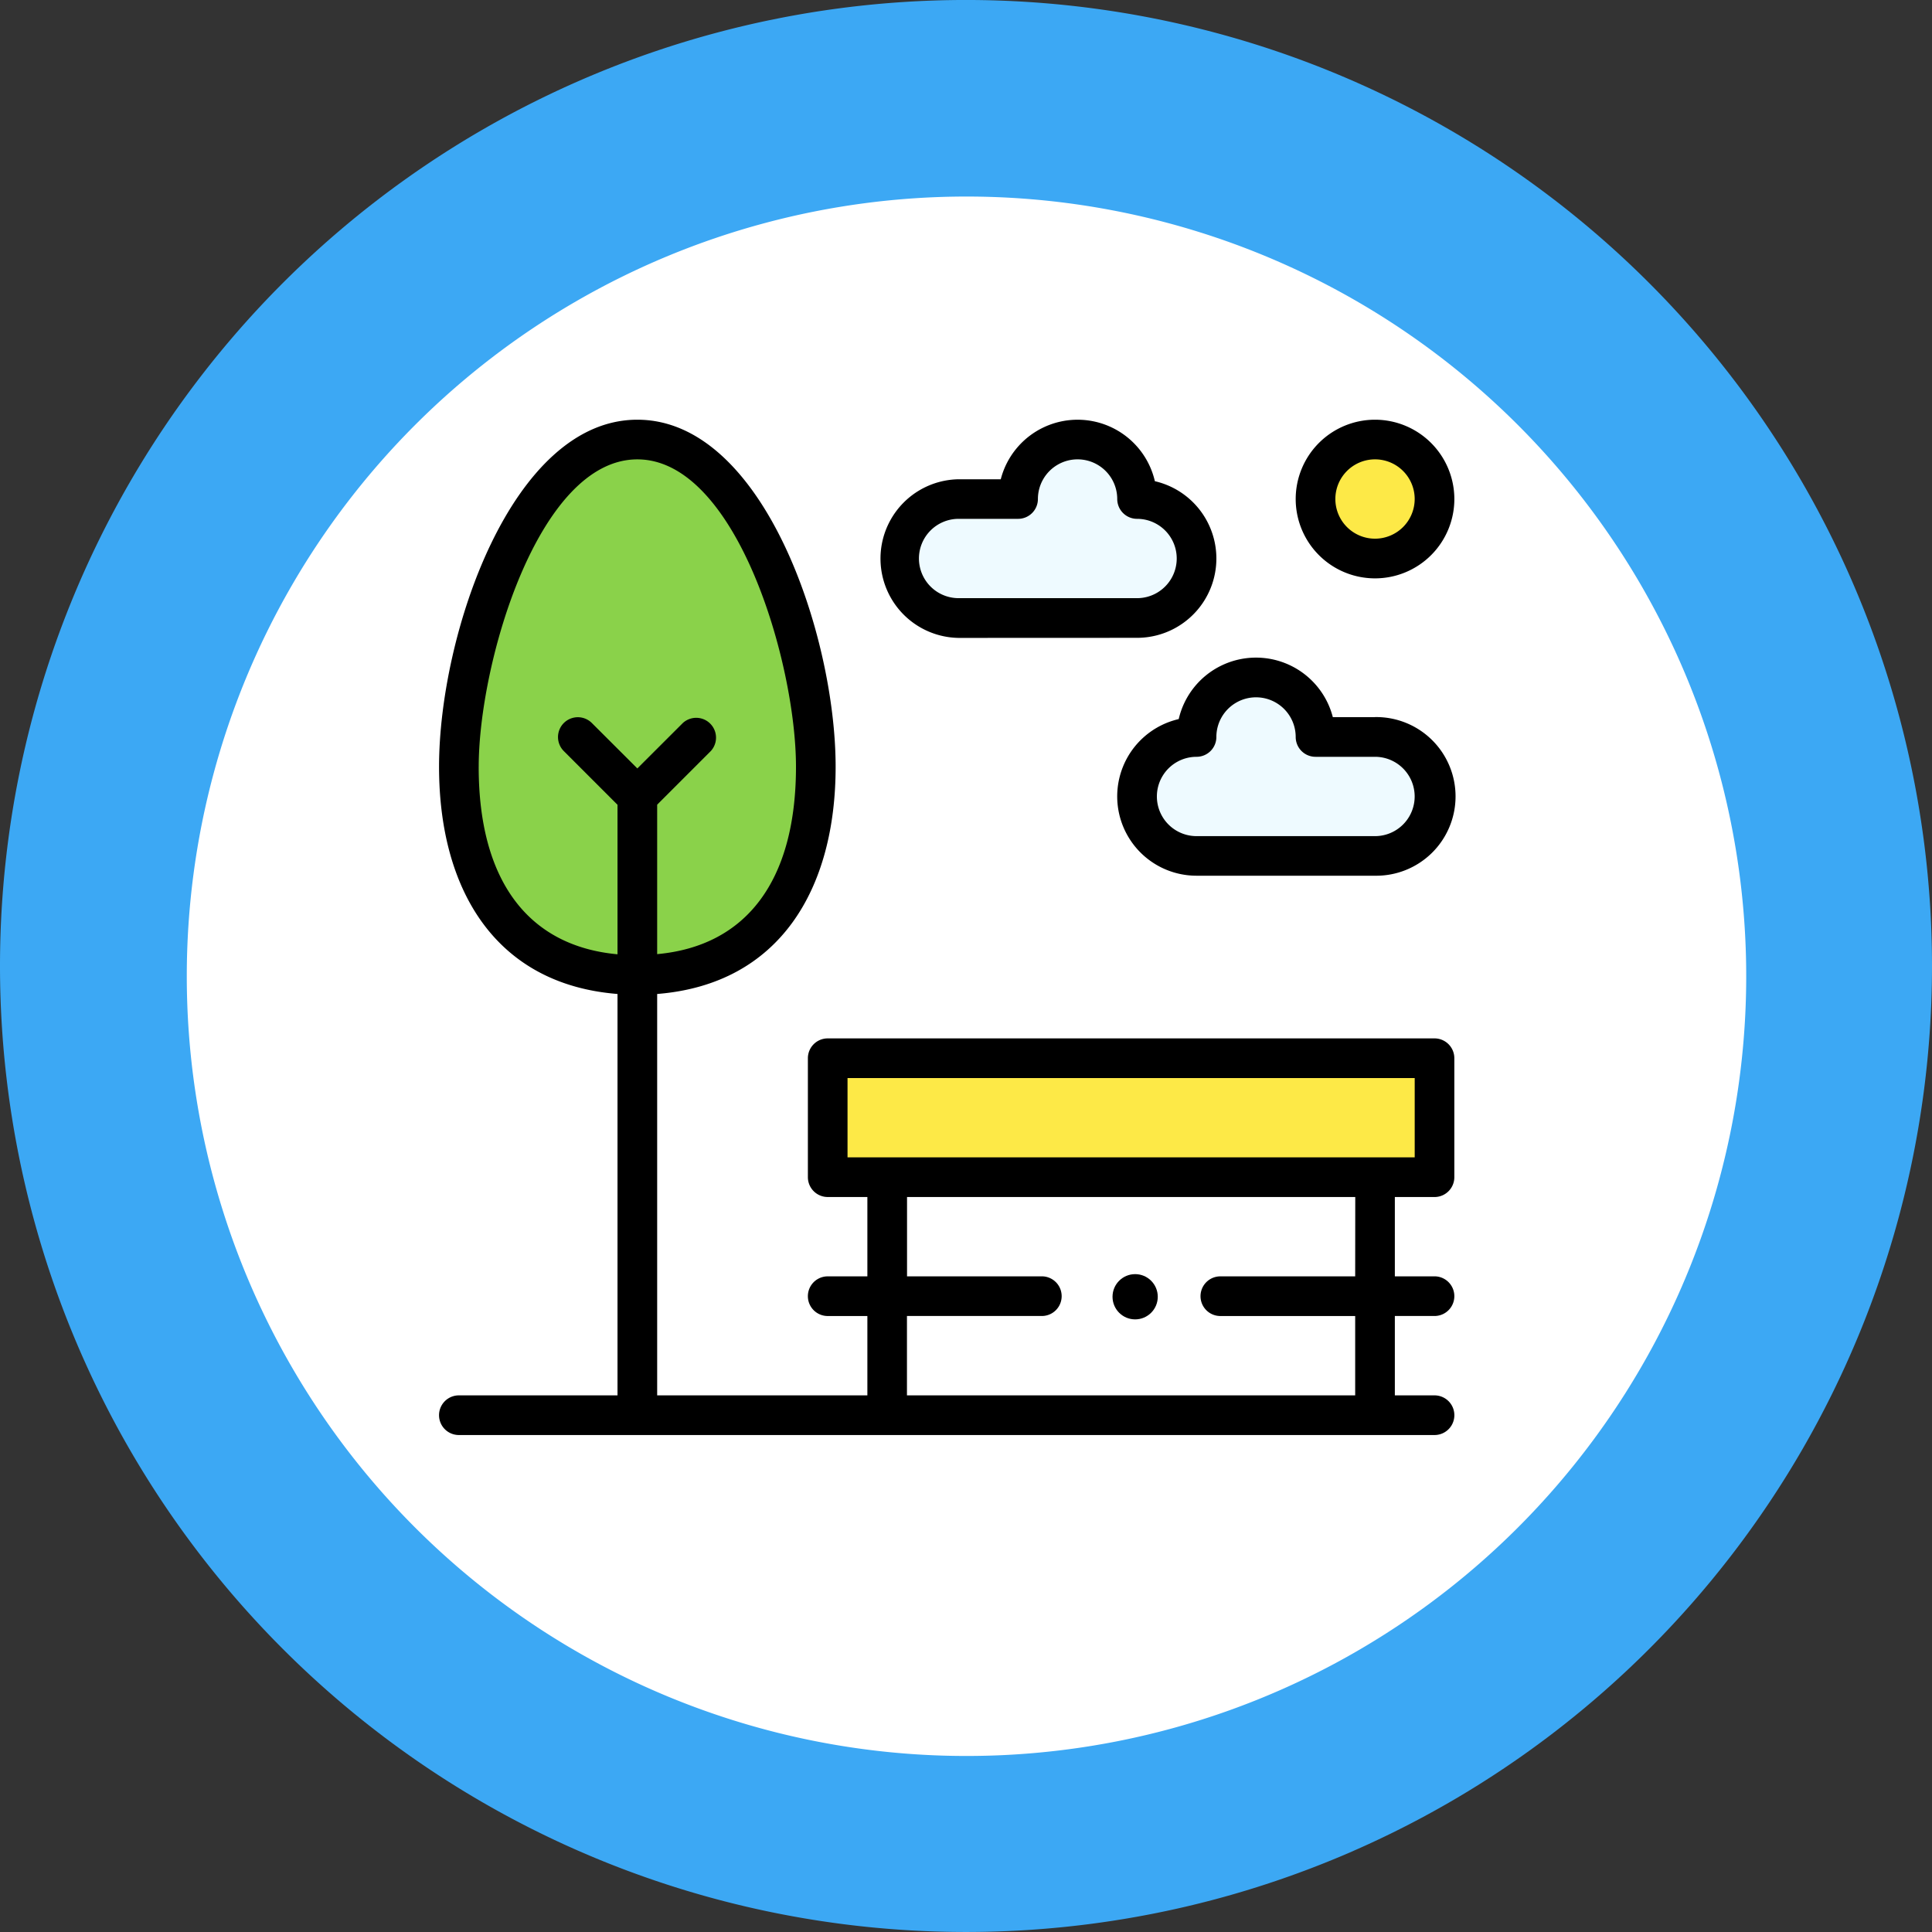 <svg xmlns="http://www.w3.org/2000/svg" width="100" height="100" viewBox="0 0 100 100">
  <rect x="0" y="0" width="100" height="100" fill="#333333" stroke="none"/>
  <g id="Grupo_89158" data-name="Grupo 89158" transform="translate(-395 -489.784)">
    <g id="Grupo_89094" data-name="Grupo 89094" transform="translate(-170.715 -3676.02)">
      <path id="Rectángulo_34471" data-name="Rectángulo 34471" d="M50,0h0a50,50,0,0,1,50,50v0a50,50,0,0,1-50,50h0A50,50,0,0,1,0,50v0A50,50,0,0,1,50,0Z" transform="translate(565.715 4265.803) rotate(-90)" fill="#3ca8f4"/>
      <path id="Trazado_151041" data-name="Trazado 151041" d="M40.358,0A40.358,40.358,0,1,1,0,40.358,40.358,40.358,0,0,1,40.358,0Z" transform="translate(575.383 4175.977)" fill="#fff"/>
    </g>
    <g id="parque-natural" transform="translate(417.725 511.508)">
      <g id="Grupo_89091" data-name="Grupo 89091" transform="translate(1.026 1.026)">
        <path id="Trazado_151394" data-name="Trazado 151394" d="M227.407,322v6.158H196V322Z" transform="translate(-176.909 -289.977)" fill="#fde947"/>
        <path id="Trazado_151402" data-name="Trazado 151402" d="M3.122,0A3.122,3.122,0,1,1,0,3.122,3.122,3.122,0,0,1,3.122,0Z" transform="translate(43.98 0.276)" fill="#fde947"/>
        <path id="Trazado_151395" data-name="Trazado 151395" d="M364.317,133.079a3.079,3.079,0,1,1,0,6.158h-9.237a3.079,3.079,0,1,1,0-6.158,3.079,3.079,0,1,1,6.158,0Z" transform="translate(-316.898 -117.683)" fill="#eefaff"/>
        <path id="Trazado_151396" data-name="Trazado 151396" d="M244.317,13.079a3.079,3.079,0,1,1,0,6.158h-9.237a3.079,3.079,0,1,1,0-6.158h3.079a3.079,3.079,0,1,1,6.158,0Z" transform="translate(-209.214 -10)" fill="#eefaff"/>
        <path id="Trazado_151397" data-name="Trazado 151397" d="M19.237,37.712c-5.1,0-9.237-3.124-9.237-10.777S14.135,10,19.237,10s9.237,9.283,9.237,16.935S24.34,37.712,19.237,37.712Z" transform="translate(-10 -10)" fill="#8ad24a"/>
      </g>
      <g id="Grupo_89092" data-name="Grupo 89092" transform="translate(0 0)">
        <path id="Trazado_151398" data-name="Trazado 151398" d="M51.524,32.023H20.117a1.026,1.026,0,0,0-1.026,1.026v6.158a1.026,1.026,0,0,0,1.026,1.026H22.17V44.34H20.117a1.026,1.026,0,1,0,0,2.053H22.17V50.5H11.29V29.724c6.343-.506,9.237-5.426,9.237-11.762C20.528,11.188,16.8,0,10.264,0,3.761,0,0,11.109,0,17.962,0,24.3,2.9,29.218,9.237,29.724V50.5H1.026a1.026,1.026,0,1,0,0,2.053h50.5a1.026,1.026,0,0,0,0-2.053H49.472V46.392h2.053a1.026,1.026,0,1,0,0-2.053H49.472V40.234h2.053a1.026,1.026,0,0,0,1.026-1.026V33.05A1.026,1.026,0,0,0,51.524,32.023ZM2.053,17.962c0-5.349,3.077-15.909,8.211-15.909,5.119,0,8.211,10.522,8.211,15.909,0,5.869-2.541,9.275-7.185,9.7V19.926l2.779-2.779A1.026,1.026,0,0,0,12.617,15.7L10.264,18.05,7.91,15.7a1.026,1.026,0,1,0-1.452,1.452l2.779,2.779v7.739c-4.644-.428-7.185-3.835-7.185-9.7ZM47.419,44.34H40.44a1.026,1.026,0,1,0,0,2.053h6.979V50.5h-23.2V46.392H31.2a1.026,1.026,0,1,0,0-2.053H24.223V40.234h23.2ZM50.5,38.181H21.143V34.076H50.5Z" transform="translate(0 0)"/>
        <path id="Trazado_151399" data-name="Trazado 151399" d="M436.106,0a4.106,4.106,0,1,0,4.106,4.106A4.11,4.11,0,0,0,436.106,0Zm0,6.158a2.053,2.053,0,1,1,2.053-2.053A2.055,2.055,0,0,1,436.106,6.158Z" transform="translate(-387.66 0)"/>
        <path id="Trazado_151400" data-name="Trazado 151400" d="M355.343,123.079H353.16a4.106,4.106,0,0,0-7.977.1,4.106,4.106,0,0,0,.922,8.107h9.237a4.106,4.106,0,1,0,0-8.211Zm0,6.158h-9.237a2.053,2.053,0,1,1,0-4.106,1.026,1.026,0,0,0,1.026-1.026,2.053,2.053,0,0,1,4.106,0,1.026,1.026,0,0,0,1.026,1.026h3.079a2.053,2.053,0,0,1,0,4.106Z" transform="translate(-306.898 -107.683)"/>
        <path id="Trazado_151401" data-name="Trazado 151401" d="M235.343,11.29a4.106,4.106,0,0,0,.922-8.107,4.106,4.106,0,0,0-7.977-.1h-2.183a4.106,4.106,0,0,0,0,8.211Zm-11.29-4.106a2.055,2.055,0,0,1,2.053-2.053h3.079a1.026,1.026,0,0,0,1.026-1.026,2.053,2.053,0,0,1,4.106,0,1.026,1.026,0,0,0,1.026,1.026,2.053,2.053,0,0,1,0,4.106h-9.237A2.055,2.055,0,0,1,224.053,7.185Z" transform="translate(-199.214 0)"/>
        <circle id="Elipse_4584" data-name="Elipse 4584" cx="1.171" cy="1.171" r="1.171" transform="translate(34.859 44.225)"/>
      </g>
    </g>
  </g>
</svg>
